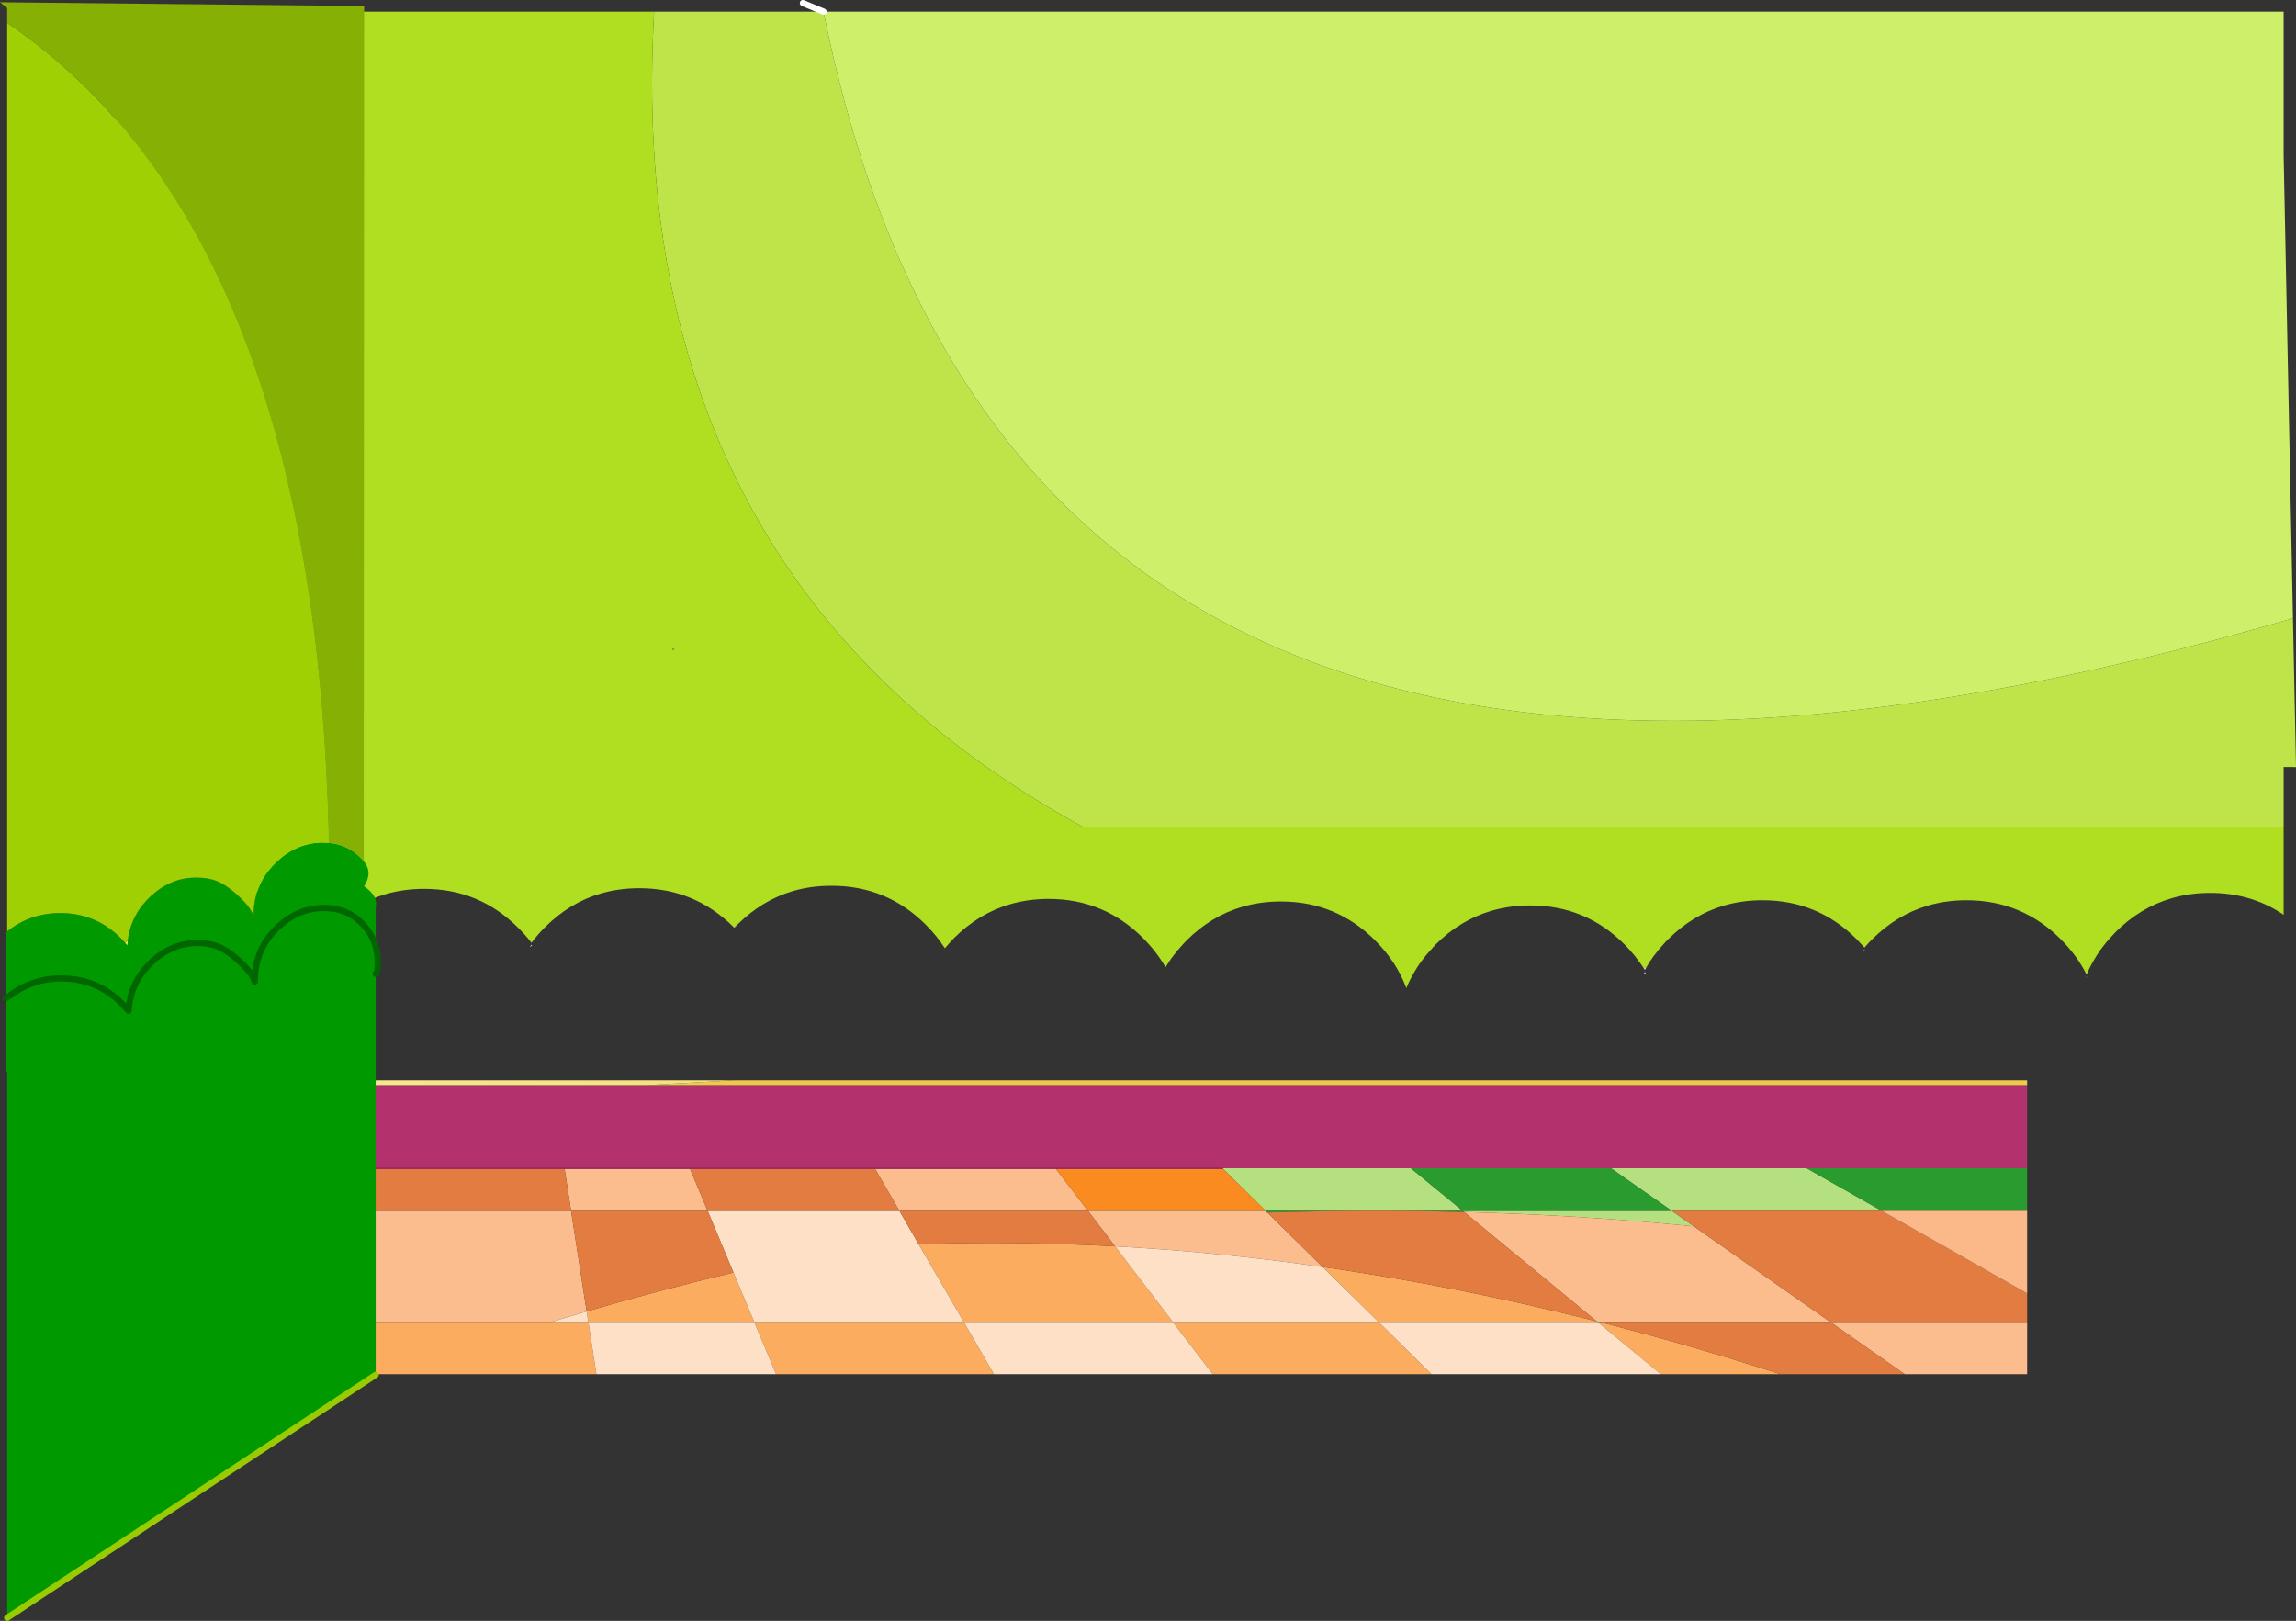 <?xml version="1.0" encoding="UTF-8" standalone="no"?>
<svg xmlns:xlink="http://www.w3.org/1999/xlink" height="982.6px" width="1391.9px" xmlns="http://www.w3.org/2000/svg">
  <rect width="100%" height="100%" fill="#333333" stroke="none"/>
  <g transform="matrix(1.0, 0.0, 0.0, 1.0, 359.2, 37.45)">
    <path d="M37.35 -30.4 L140.05 -30.4 Q258.65 563.05 1030.85 337.35 L1032.7 427.55 1025.2 427.5 1025.2 463.8 297.15 463.8 Q17.95 310.8 37.35 -30.4" fill="#bee449" fill-rule="evenodd" stroke="none"/>
    <path d="M140.05 -30.4 L1025.2 -30.4 1025.2 56.45 1030.85 337.35 Q258.65 563.05 140.05 -30.4" fill="#ceef69" fill-rule="evenodd" stroke="none"/>
    <path d="M638.95 553.45 L637.45 552.7 637.95 551.75 638.95 553.45 M905.75 554.55 L905.95 554.95 905.5 555.15 905.75 554.55 M771.3 538.35 L770.05 539.35 771.1 538.1 771.3 538.35 M-36.6 535.8 L-38.05 536.7 -37.0 535.25 -36.6 535.8" fill="#fcb8d1" fill-rule="evenodd" stroke="none"/>
    <path d="M1025.2 463.8 L1025.2 516.2 1023.85 516.2 Q1004.8 503.85 980.65 503.85 968.2 503.85 957.15 507.15 938.3 512.65 923.35 527.55 L921.65 529.4 918.75 532.55 917.7 533.8 915.2 537.0 914.15 538.4 Q912.25 541.05 910.65 543.8 L910.3 544.4 Q907.7 548.75 905.75 553.4 900.0 541.85 890.15 532.0 866.45 508.3 832.95 508.3 820.55 508.3 809.5 511.55 790.65 517.1 775.75 532.0 L773.95 533.8 771.1 537.0 766.45 532.0 Q742.8 508.3 709.3 508.3 696.9 508.3 685.8 511.55 667.0 517.1 652.05 532.0 L650.3 533.8 646.4 538.2 643.9 541.4 642.8 542.85 Q640.9 545.45 639.3 548.25 L637.35 549.65 Q632.45 541.95 625.6 535.05 601.95 511.4 568.45 511.45 556.05 511.45 544.95 514.7 526.15 520.2 511.2 535.05 L509.45 536.95 505.55 541.35 503.05 544.55 501.95 545.95 Q500.1 548.6 498.5 551.35 495.5 556.3 493.35 561.55 487.5 545.65 474.5 532.7 450.85 509.05 417.35 509.05 404.9 509.05 393.85 512.3 375.05 517.8 360.1 532.7 L358.35 534.55 354.45 538.95 351.95 542.15 350.85 543.6 Q349.0 546.2 347.4 548.95 341.95 539.45 333.65 531.15 310.0 507.5 276.5 507.5 264.1 507.5 253.05 510.75 234.2 516.25 219.25 531.15 L217.5 533.0 213.6 537.4 Q208.8 529.9 202.1 523.2 178.45 499.5 144.95 499.55 132.5 499.5 121.45 502.75 102.65 508.3 87.7 523.2 L85.6 524.65 Q61.9 501.0 28.4 501.0 16.0 501.0 4.9 504.25 -13.9 509.75 -28.8 524.65 -33.35 529.2 -37.0 534.1 -40.6 529.4 -44.95 525.1 -68.6 501.4 -102.05 501.4 -114.5 501.4 -125.55 504.65 -144.4 510.2 -159.3 525.1 -164.55 530.25 -168.55 535.95 -174.0 526.4 -182.3 518.1 -190.1 510.3 -198.9 505.1 -216.95 494.4 -239.45 494.45 -249.0 494.4 -257.7 496.3 L-262.95 497.65 Q-276.9 501.75 -288.75 511.0 L-288.75 -30.4 37.35 -30.4 Q17.95 310.8 297.15 463.8 L1025.2 463.8 M49.7 355.9 L48.55 355.9 48.55 356.7 49.7 355.9" fill="#afdf20" fill-rule="evenodd" stroke="none"/>
    <path d="M409.1 697.6 L408.15 697.65 408.1 696.6 409.1 697.6 M408.1 696.6 L381.85 670.75 496.1 670.75 527.55 696.6 408.1 696.6 M528.4 697.3 L527.55 696.6 654.3 696.6 667.7 706.0 Q599.75 699.15 528.4 697.3 M654.3 696.6 L617.4 670.75 736.0 670.75 781.6 696.6 654.3 696.6 M610.15 763.9 L609.2 763.9 608.8 763.6 610.15 763.9" fill="#b5e07f" fill-rule="evenodd" stroke="none"/>
    <path d="M409.1 697.6 L408.1 696.6 527.55 696.6 496.1 670.75 617.4 670.75 654.3 696.6 527.55 696.6 528.4 697.3 Q469.9 695.8 409.1 697.6 M608.8 763.9 L608.8 763.6 609.2 763.9 610.15 763.9 609.75 764.35 609.2 763.9 608.8 763.9 M781.6 696.6 L736.0 670.75 869.7 670.75 869.7 696.6 781.6 696.6" fill="#2a9b2e" fill-rule="evenodd" stroke="none"/>
    <path d="M58.95 670.75 L69.8 696.6 -13.0 696.6 -17.0 670.75 58.95 670.75 M-296.65 696.6 L-13.0 696.6 -3.55 757.55 -24.85 763.9 -296.65 763.9 -296.65 696.6 M186.05 696.6 L171.05 670.75 280.6 670.75 300.4 696.6 186.05 696.6 M316.8 718.1 L300.4 696.6 408.1 696.6 408.15 697.65 409.1 697.6 442.6 730.6 Q379.15 721.5 316.8 718.1 M528.4 697.3 Q599.75 699.15 667.7 706.0 L750.25 763.9 610.15 763.9 608.8 763.6 528.4 697.3 M795.5 795.6 L750.25 763.9 869.7 763.9 869.7 795.6 795.5 795.6" fill="#fbbc8e" fill-rule="evenodd" stroke="none"/>
    <path d="M-3.55 757.55 Q41.0 744.55 85.45 734.0 L98.0 763.9 -2.55 763.9 -3.55 757.55 M111.3 795.6 L98.0 763.9 225.0 763.9 243.35 795.6 111.3 795.6 M376.0 795.6 L351.75 763.9 225.0 763.9 197.7 716.8 Q256.75 714.8 316.8 718.1 L351.75 763.9 476.45 763.9 508.6 795.6 376.0 795.6 M2.35 795.6 L-296.65 795.6 -296.65 763.9 -24.85 763.9 -2.55 763.9 2.35 795.6 M608.8 763.9 L476.45 763.9 442.6 730.6 Q524.8 742.35 608.8 763.6 L608.8 763.9 M609.75 764.35 L610.15 763.9 Q664.75 777.75 720.15 795.6 L647.7 795.6 609.75 764.35" fill="#fbac5e" fill-rule="evenodd" stroke="none"/>
    <path d="M85.45 734.0 L69.8 696.6 186.05 696.6 197.7 716.8 225.0 763.9 351.75 763.9 376.0 795.6 243.35 795.6 225.0 763.9 98.0 763.9 111.3 795.6 2.35 795.6 -2.55 763.9 -24.85 763.9 -3.55 757.55 -2.55 763.9 98.0 763.9 85.45 734.0 M316.8 718.1 Q379.15 721.5 442.6 730.6 L476.45 763.9 608.8 763.9 609.2 763.9 609.75 764.35 647.7 795.6 508.6 795.6 476.45 763.9 351.75 763.9 316.8 718.1" fill="#fde0c6" fill-rule="evenodd" stroke="none"/>
    <path d="M-17.0 670.75 L-13.0 696.6 69.8 696.6 58.95 670.75 171.05 670.75 186.05 696.6 69.8 696.6 85.45 734.0 Q41.0 744.55 -3.55 757.55 L-13.0 696.6 -296.65 696.6 -296.65 670.75 -17.0 670.75 M197.7 716.8 L186.05 696.6 300.4 696.6 316.8 718.1 Q256.75 714.8 197.7 716.8 M442.6 730.6 L409.1 697.6 Q469.9 695.8 528.4 697.3 L608.8 763.6 Q524.8 742.35 442.6 730.6 M667.7 706.0 L654.3 696.6 781.6 696.6 869.7 746.65 869.7 763.9 750.25 763.9 795.5 795.6 720.15 795.6 Q664.75 777.75 610.15 763.9 L750.25 763.9 667.7 706.0" fill="#e37c40" fill-rule="evenodd" stroke="none"/>
    <path d="M-296.65 620.35 L32.9 620.35 869.7 620.35 869.7 670.75 736.0 670.75 617.4 670.75 496.1 670.75 381.85 670.75 280.6 670.75 171.05 670.75 58.95 670.75 -17.0 670.75 -296.65 670.75 -296.65 620.35" fill="#b3316c" fill-rule="evenodd" stroke="none"/>
    <path d="M1025.2 516.2 L1025.2 517.1 1023.85 516.2 1025.2 516.2" fill="#fef050" fill-rule="evenodd" stroke="none"/>
    <path d="M32.9 620.35 L85.7 617.45 869.7 617.45 869.7 620.35 32.9 620.35" fill="#eec94d" fill-rule="evenodd" stroke="none"/>
    <path d="M869.7 746.65 L781.6 696.6 869.7 696.6 869.7 746.65" fill="#fbb888" fill-rule="evenodd" stroke="none"/>
    <path d="M300.4 696.6 L280.6 670.75 381.85 670.75 408.1 696.6 300.4 696.6" fill="#f98b20" fill-rule="evenodd" stroke="none"/>
    <path d="M639.3 548.25 L638.95 548.85 637.95 550.6 637.35 549.65 639.3 548.25 M87.7 523.2 L86.95 524.0 85.95 525.0 85.9 525.0 85.6 524.65 87.7 523.2" fill="url(#gradient0)" fill-rule="evenodd" stroke="none"/>
    <path d="M85.7 617.45 L32.9 620.35 -296.65 620.35 -296.65 617.45 85.7 617.45" fill="url(#gradient1)" fill-rule="evenodd" stroke="none"/>
    <path d="M140.05 -30.4 L127.55 -35.6" fill="none" stroke="#ffffff" stroke-linecap="round" stroke-linejoin="round" stroke-width="3.75"/>
    <path d="M58.95 670.75 L-17.0 670.75 -296.65 670.75 M171.05 670.75 L58.95 670.75 M280.6 670.75 L171.05 670.75 M381.85 670.75 L280.6 670.75" fill="none" stroke="#962960" stroke-linecap="round" stroke-linejoin="round" stroke-width="1.0"/>
    <path d="M-138.7 484.6 Q-133.05 491.3 -138.45 499.85 -130.5 505.25 -131.25 511.5 L-131.45 513.25 -131.45 536.3 Q-133.35 529.65 -138.05 524.15 -145.2 515.7 -155.6 513.65 L-159.3 513.15 -162.75 513.0 Q-178.05 513.0 -190.25 524.15 L-190.7 524.55 Q-202.5 535.65 -204.4 551.2 L-204.75 557.6 Q-206.3 553.25 -209.8 549.55 -219.25 539.45 -227.3 536.25 -232.8 534.2 -239.4 534.2 -254.65 534.2 -266.9 545.35 L-271.65 550.35 Q-279.45 559.95 -281.0 572.35 L-281.25 575.3 -284.8 571.4 Q-300.15 555.7 -321.9 555.7 -340.25 555.7 -354.1 566.85 L-355.75 567.6 -355.75 527.95 -354.85 527.2 Q-340.95 516.05 -322.65 516.05 -300.9 516.05 -285.55 531.7 L-283.3 534.2 -282.0 535.65 -281.75 532.7 Q-280.2 520.3 -272.4 510.7 -270.25 508.05 -267.65 505.7 -255.4 494.5 -240.1 494.5 -233.55 494.5 -228.05 496.55 -220.0 499.75 -210.55 509.85 -207.05 513.55 -205.45 517.9 -205.55 514.8 -205.15 511.5 -203.25 496.0 -191.4 484.9 L-191.0 484.5 Q-178.8 473.35 -163.5 473.35 L-160.05 473.5 -156.35 474.0 Q-145.95 476.05 -138.8 484.5 L-138.7 484.6 M-131.45 552.9 L-131.45 796.0 -354.85 943.3 -354.85 612.3 -355.75 611.55 -355.75 567.6 -354.1 566.85 Q-340.25 555.7 -321.9 555.7 -300.15 555.7 -284.8 571.4 L-281.25 575.3 -281.0 572.35 Q-279.45 559.95 -271.65 550.35 L-266.9 545.35 Q-254.65 534.2 -239.4 534.2 -232.8 534.2 -227.3 536.25 -219.25 539.45 -209.8 549.55 -206.3 553.25 -204.75 557.6 L-204.4 551.2 Q-202.5 535.65 -190.7 524.55 L-190.25 524.15 Q-178.05 513.0 -162.75 513.0 L-159.3 513.15 -155.6 513.65 Q-145.2 515.7 -138.05 524.15 -133.35 529.65 -131.45 536.3 L-131.45 552.9" fill="#009900" fill-rule="evenodd" stroke="none"/>
    <path d="M-283.3 534.2 L-281.75 532.7 -282.0 535.65 -283.3 534.2" fill="#d7fd62" fill-rule="evenodd" stroke="none"/>
    <path d="M-354.85 -24.6 L-354.85 -32.55 -359.2 -36.1 -138.45 -33.8 -138.7 484.6 -138.8 484.5 Q-145.95 476.05 -156.35 474.0 L-160.05 473.5 Q-167.95 104.0 -354.35 -23.25 L-354.85 -24.6" fill="#86b004" fill-rule="evenodd" stroke="none"/>
    <path d="M-354.85 527.2 L-354.85 -24.6 -354.35 -23.25 Q-167.95 104.0 -160.05 473.5 L-163.5 473.35 Q-178.8 473.35 -191.0 484.5 L-191.4 484.9 Q-203.25 496.0 -205.15 511.5 -205.55 514.8 -205.45 517.9 -207.05 513.55 -210.55 509.85 -220.0 499.75 -228.05 496.55 -233.55 494.5 -240.1 494.5 -255.4 494.5 -267.65 505.7 -270.25 508.05 -272.4 510.7 -280.2 520.3 -281.75 532.7 L-283.3 534.2 -285.55 531.7 Q-300.9 516.05 -322.65 516.05 -340.95 516.05 -354.85 527.2" fill="#9ed004" fill-rule="evenodd" stroke="none"/>
    <path d="M-131.45 796.0 L-354.85 943.3" fill="none" stroke="#99cc00" stroke-linecap="round" stroke-linejoin="round" stroke-width="3.75"/>
    <path d="M-131.45 536.3 L-130.75 539.5 Q-129.75 544.95 -130.5 551.2 -130.55 552.1 -131.45 552.9 M-131.45 536.3 Q-133.35 529.65 -138.05 524.15 -145.2 515.7 -155.6 513.65 L-159.3 513.15 -162.75 513.0 Q-178.05 513.0 -190.25 524.15 L-190.7 524.55 Q-202.5 535.65 -204.4 551.2 L-204.75 557.6 Q-206.3 553.25 -209.8 549.55 -219.25 539.45 -227.3 536.25 -232.8 534.2 -239.4 534.2 -254.65 534.2 -266.9 545.35 L-271.65 550.35 Q-279.45 559.95 -281.0 572.35 L-281.25 575.3 -284.8 571.4 Q-300.15 555.7 -321.9 555.7 -340.25 555.7 -354.1 566.85 L-355.75 567.6" fill="none" stroke="#006600" stroke-linecap="round" stroke-linejoin="round" stroke-width="3.75"/>
  </g>
  <defs>
    <linearGradient gradientTransform="matrix(0.632, -0.532, 0.498, 0.591, 369.75, 242.05)" gradientUnits="userSpaceOnUse" id="gradient0" spreadMethod="pad" x1="-819.2" x2="819.2">
      <stop offset="0.0" stop-color="#faafcc"/>
      <stop offset="0.996" stop-color="#fde6ef"/>
    </linearGradient>
    <linearGradient gradientTransform="matrix(0.681, 0.39, -0.329, 0.575, 279.5, 257.3)" gradientUnits="userSpaceOnUse" id="gradient1" spreadMethod="pad" x1="-819.2" x2="819.2">
      <stop offset="0.0" stop-color="#faf9af"/>
      <stop offset="1.0" stop-color="#eec94d"/>
    </linearGradient>
  </defs>
</svg>
